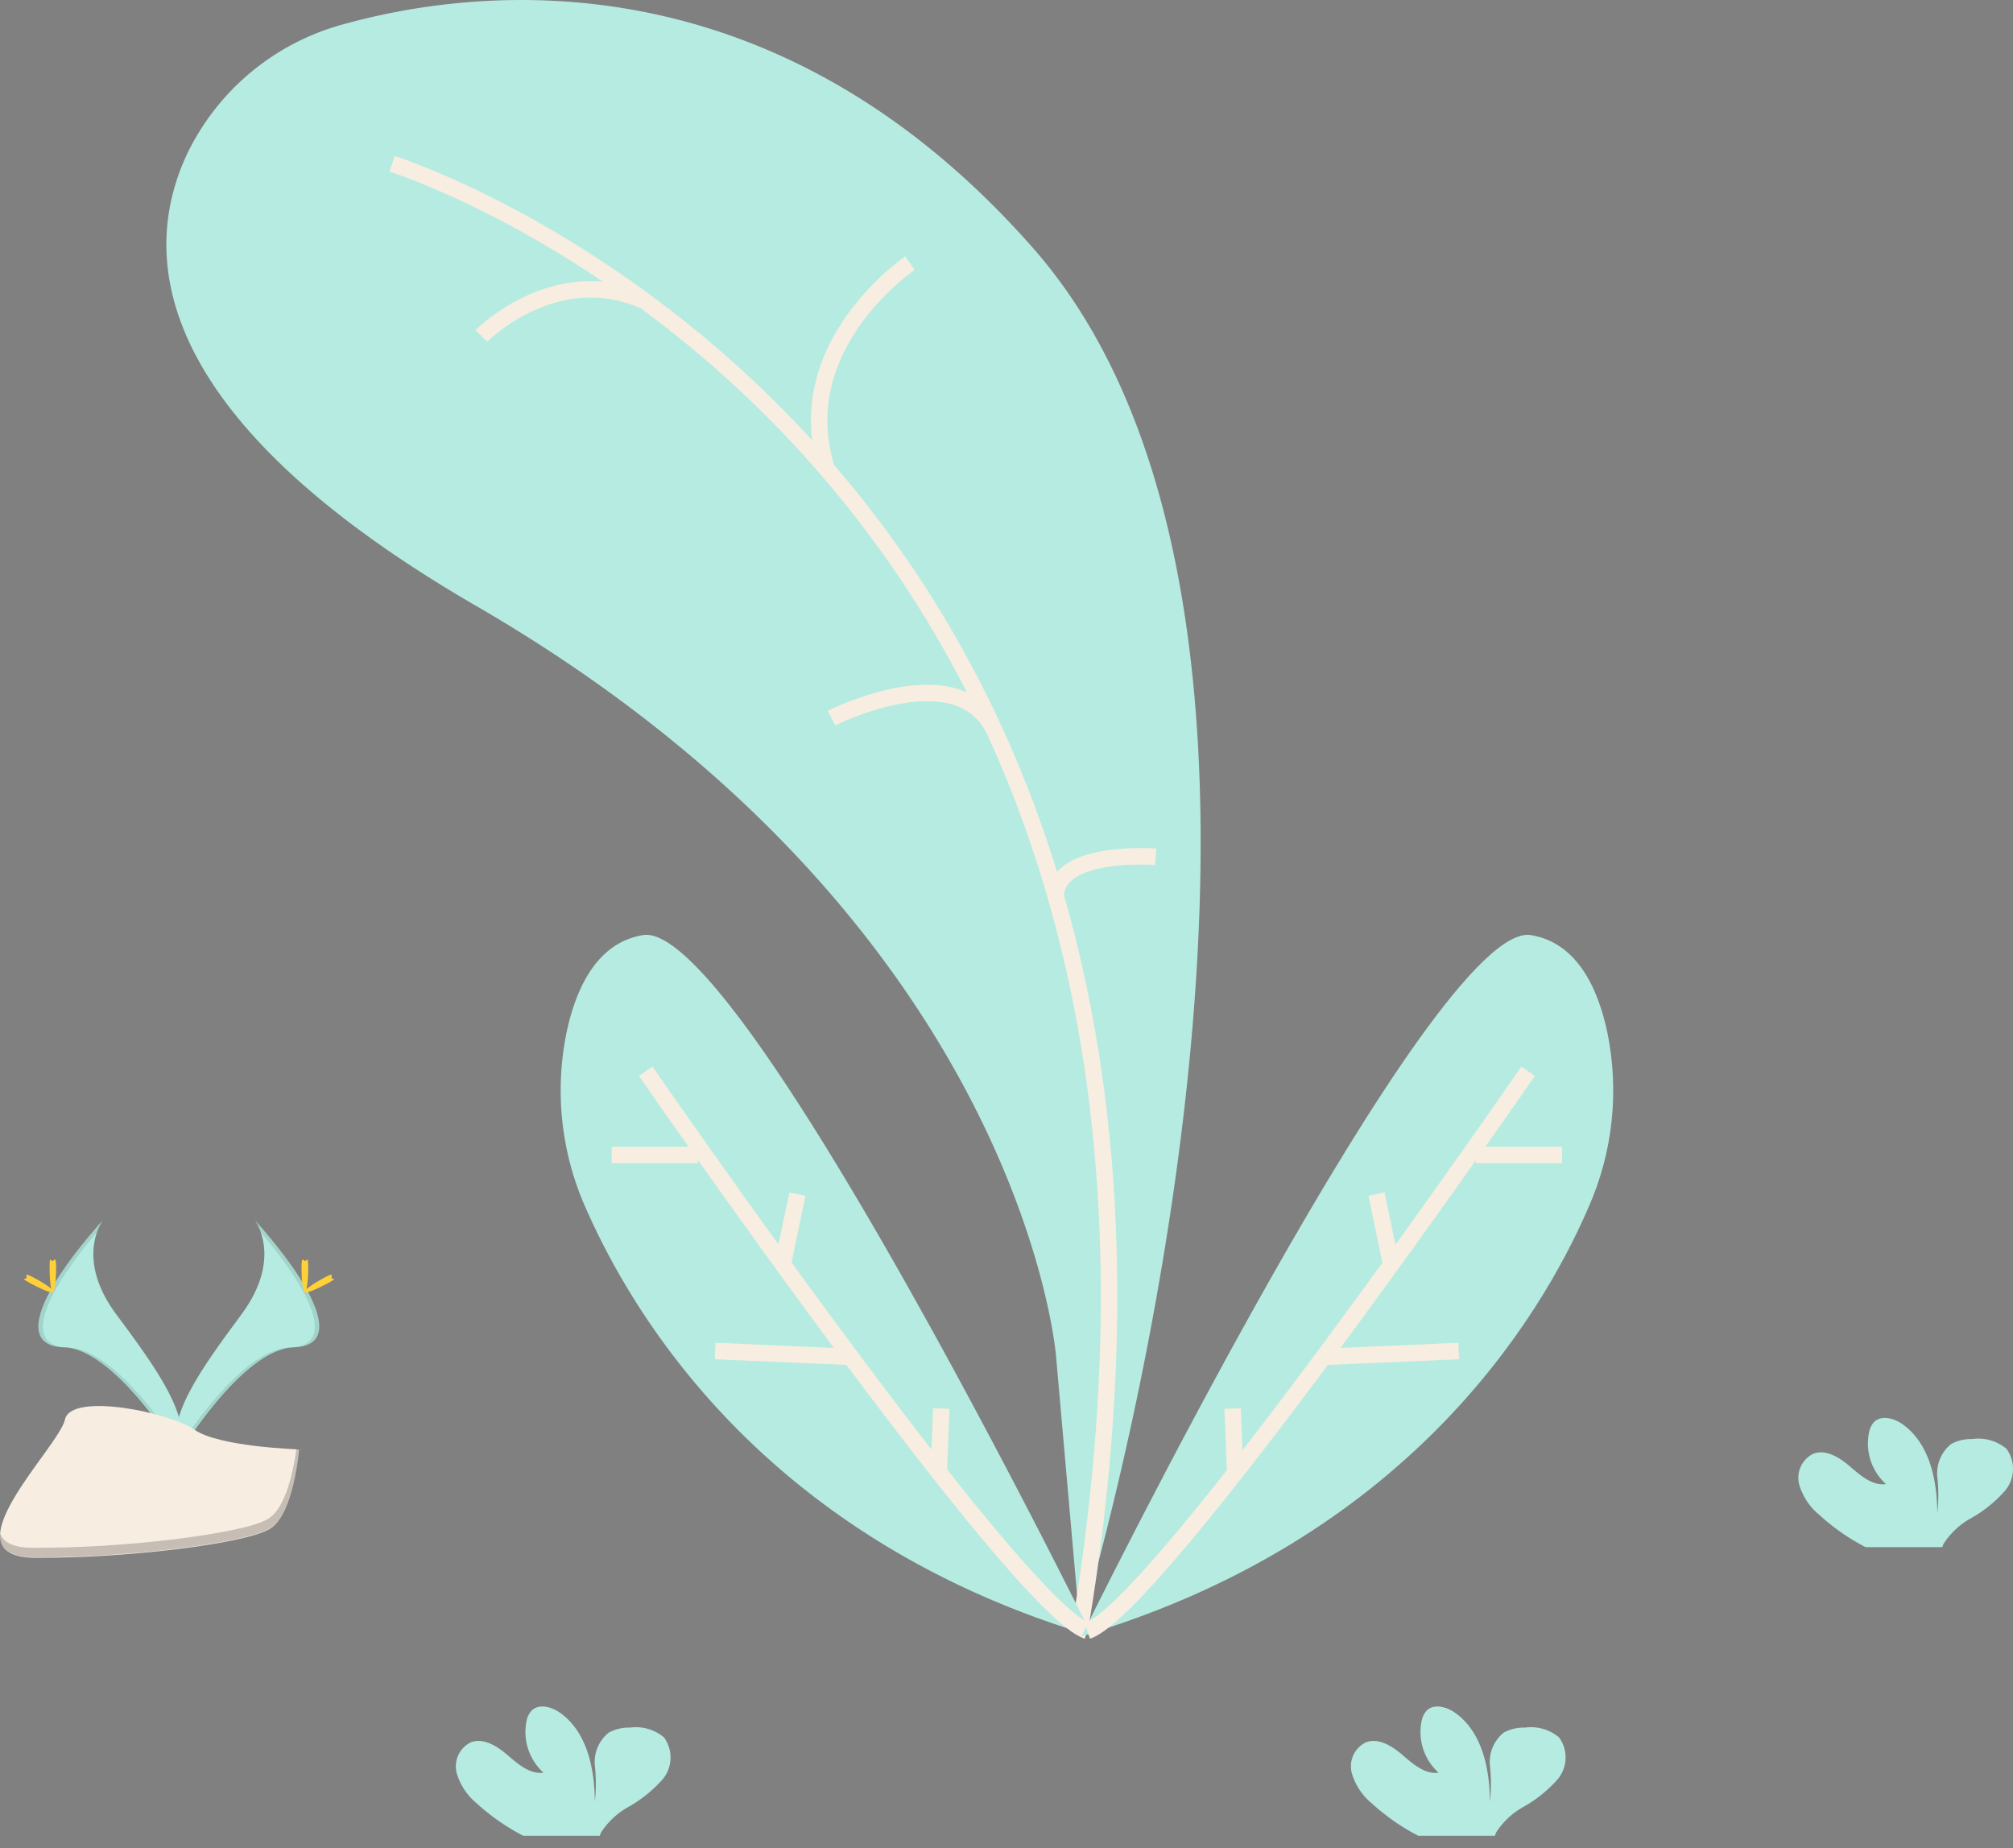 <svg width="122" height="112" fill="none" xmlns="http://www.w3.org/2000/svg"><rect width="100%" height="100%" fill="#808080" stroke="none"/><path d="M65.456 98.675s18.228-59.76-2.881-83.68C46.802-2.903 28.898-.764 20.882 1.453a14.787 14.787 0 00-9.564 7.92C8.516 15.421 9.02 25.212 28.804 36.69c33.13 19.173 35.197 45.482 35.197 45.482l1.454 16.503z" fill="#B5EBE1"/><path d="M23.763 9.927s53.742 16.797 41.693 88.748M55.149 15.946s-7.397 4.99-5.041 12.478M29.171 20.36s4.523-4.601 10.026-2.06m11.199 25.222s7.922-4.032 9.996 1.016m9.658 7.387s-5.963-.475-6.071 2.376" stroke="#F7EDE1" stroke-miterlimit="10"/><path d="M66.19 99.15S44.843 55.726 38.973 56.67c-2.78.453-4.069 3.19-4.645 5.947a17.484 17.484 0 001.16 10.57C38.533 80.12 46.657 93.34 66.19 99.15z" fill="#B5EBE1"/><path d="M39.132 64.92S61.58 97.4 65.902 98.84m-28.83-28.85h5.229m1.037 11.887l8.203.353m-3.211-9.864l-.894 4.27m9.614 8.726l-.158 3.88" stroke="#F7EDE1" stroke-miterlimit="10"/><path d="M65.556 99.15S86.91 55.726 92.78 56.67c2.78.453 4.07 3.19 4.645 5.947.72 3.558.315 7.252-1.16 10.57C93.27 80.12 85.096 93.34 65.557 99.15z" fill="#B5EBE1"/><path d="M92.614 64.92S70.224 97.4 65.902 98.84m28.772-28.85h-5.228m-1.038 11.887l-8.196.353m3.213-9.864l.886 4.27m-9.608 8.726l.158 3.88" stroke="#F7EDE1" stroke-miterlimit="10"/><path d="M28.897 109.295a3.734 3.734 0 01-1.217-1.836 1.62 1.62 0 01.85-1.865c.778-.302 1.613.238 2.247.785.634.547 1.354 1.166 2.16 1.051a3.334 3.334 0 01-1.03-3.11 1.32 1.32 0 01.289-.627c.432-.468 1.217-.266 1.736.101 1.649 1.159 2.11 3.399 2.117 5.407a9.984 9.984 0 000-2.225 2.281 2.281 0 01.843-1.972c.39-.213.83-.317 1.274-.303a2.654 2.654 0 012.075.591 2.066 2.066 0 01-.08 2.541 8.055 8.055 0 01-2.16 1.721 4.73 4.73 0 00-1.534 1.44c-.05.081-.089.168-.115.259h-4.646a13.148 13.148 0 01-2.809-1.958zm81.363-17.489a3.722 3.722 0 01-1.217-1.836 1.619 1.619 0 01.849-1.865c.778-.302 1.614.238 2.247.785.634.547 1.354 1.166 2.161 1.051a3.326 3.326 0 01-1.03-3.11 1.32 1.32 0 01.288-.627c.432-.468 1.217-.266 1.736.101 1.649 1.16 2.11 3.398 2.117 5.407a9.97 9.97 0 000-2.224 2.287 2.287 0 01.836-1.973 2.513 2.513 0 011.282-.303 2.653 2.653 0 012.074.59 2.059 2.059 0 01-.086 2.542 7.935 7.935 0 01-2.161 1.721 4.626 4.626 0 00-1.527 1.44 1.03 1.03 0 00-.115.26h-4.645a12.948 12.948 0 01-2.809-1.959zm-27.116 17.489a3.734 3.734 0 01-1.217-1.836 1.62 1.62 0 01.85-1.865c.778-.302 1.613.238 2.247.785.633.547 1.354 1.166 2.16 1.051a3.318 3.318 0 01-1.03-3.11 1.32 1.32 0 01.289-.627c.432-.468 1.217-.266 1.735.101 1.65 1.159 2.11 3.399 2.118 5.407a9.984 9.984 0 000-2.225 2.287 2.287 0 01.835-1.972 2.513 2.513 0 011.282-.303 2.654 2.654 0 012.074.591 2.058 2.058 0 01-.086 2.541 7.923 7.923 0 01-2.16 1.721 4.637 4.637 0 00-1.528 1.44c-.05.081-.088.168-.115.259h-4.645a12.938 12.938 0 01-2.809-1.958zM6.24 73.943s-1.743 2.275.806 5.71c2.55 3.434 4.646 6.343 3.796 8.481 0 0-3.839-6.38-6.972-6.48-3.133-.1-1.066-3.874 2.37-7.711z" fill="#B5EBE1"/><path opacity=".1" d="M6.24 73.943a2.694 2.694 0 00-.353.72c-3.054 3.6-4.674 6.926-1.743 7.005 2.73.08 6.006 4.961 6.791 6.2 0 .093-.057.187-.093.273-.036.087-3.839-6.38-6.972-6.48-3.133-.1-1.066-3.88 2.37-7.718z" fill="#000"/><path d="M3.006 76.844c0 .8.087 1.44.195 1.44.108 0 .201-.648.201-1.44 0-.792-.108-.425-.223-.425s-.173-.381-.173.425z" fill="#FFD037"/><path d="M1.89 77.802c.72.381 1.318.612 1.376.511.057-.1-.476-.482-1.181-.864-.706-.382-.425-.108-.483 0-.058.108-.41-.036.288.353z" fill="#FFD037"/><path d="M15.444 73.943s1.736 2.275-.806 5.71c-2.543 3.434-4.646 6.343-3.796 8.481 0 0 3.839-6.38 6.964-6.48 3.126-.1 1.074-3.874-2.362-7.711z" fill="#B5EBE1"/><path opacity=".1" d="M15.444 73.943c.15.223.268.465.353.72 3.047 3.6 4.674 6.926 1.743 7.005-2.73.08-6.006 4.961-6.791 6.2 0 .093.057.187.093.273.036.087 3.839-6.38 6.964-6.48 3.126-.1 1.074-3.88-2.362-7.718z" fill="#000"/><path d="M18.678 76.844c0 .8-.087 1.44-.202 1.44-.115 0-.202-.648-.202-1.44 0-.792.116-.425.224-.425s.18-.381.18.425z" fill="#FFD037"/><path d="M19.809 77.802c-.72.381-1.318.612-1.369.511-.05-.1.476-.482 1.181-.864.706-.382.425-.108.476 0 .05.108.432-.036-.288.353z" fill="#FFD037"/><path d="M18.124 87.839s-4.869-.151-6.338-1.195c-1.47-1.044-7.49-2.29-7.85-.612-.36 1.677-7.325 8.33-1.823 8.373 5.503.043 12.777-.856 14.239-1.75 1.462-.892 1.772-4.816 1.772-4.816z" fill="#F7EDE1"/><path opacity=".2" d="M2.012 93.8c5.503.044 12.777-.856 14.239-1.75 1.116-.676 1.563-3.117 1.714-4.24h.159s-.31 3.924-1.772 4.817c-1.462.893-8.744 1.793-14.239 1.75-1.591 0-2.16-.577-2.11-1.44.223.561.828.863 2.01.863z" fill="#000"/></svg>